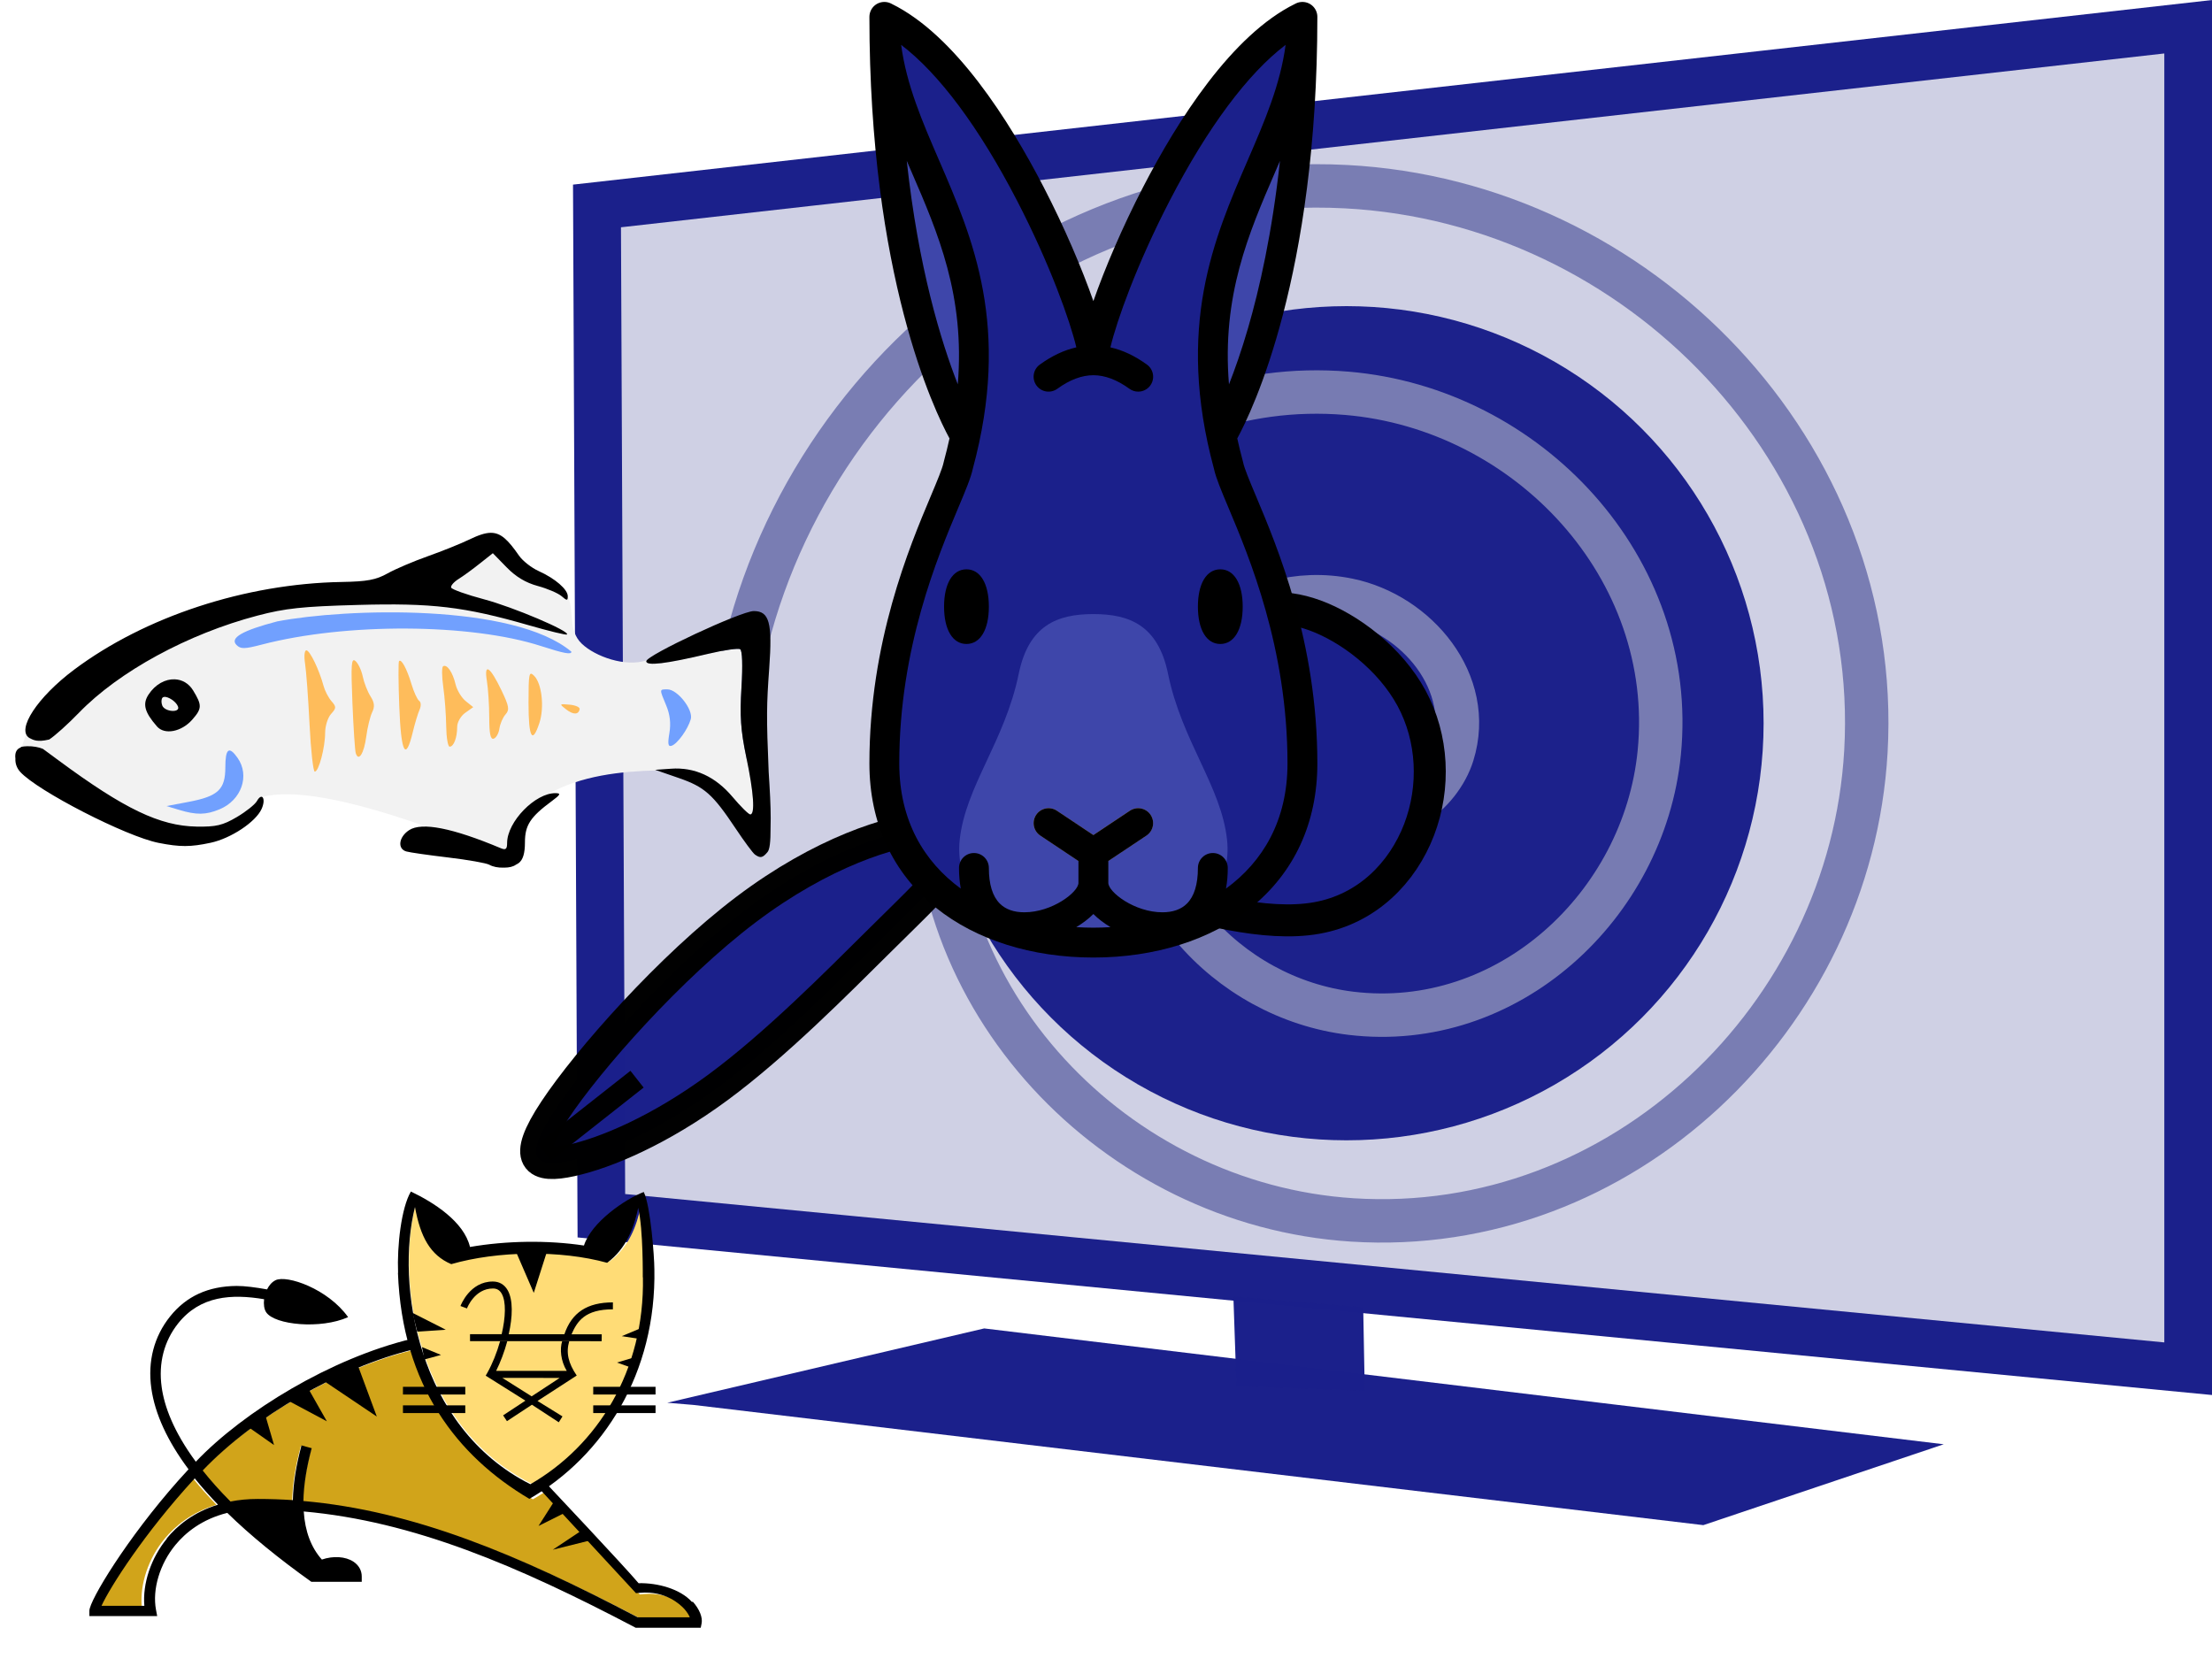 <?xml version="1.0" encoding="UTF-8" standalone="no"?>
<svg
   width="207.398mm"
   height="156.962mm"
   viewBox="0 0 207.398 156.962"
   version="1.1"
   id="svg1331"
   inkscape:version="1.2.2 (732a01da63, 2022-12-09)"
   sodipodi:docname="rabbithole.svg"
   xmlns:inkscape="http://www.inkscape.org/namespaces/inkscape"
   xmlns:sodipodi="http://sodipodi.sourceforge.net/DTD/sodipodi-0.dtd"
   xmlns:xlink="http://www.w3.org/1999/xlink"
   xmlns="http://www.w3.org/2000/svg"
   xmlns:svg="http://www.w3.org/2000/svg"
   xmlns:rdf="http://www.w3.org/1999/02/22-rdf-syntax-ns#"
   xmlns:cc="http://creativecommons.org/ns#"
   xmlns:dc="http://purl.org/dc/elements/1.1/">
  <defs
     id="defs1325">
    <inkscape:path-effect
       effect="bspline"
       id="path-effect2028"
       is_visible="true"
       lpeversion="1"
       weight="33.333"
       steps="2"
       helper_size="0"
       apply_no_weight="true"
       apply_with_weight="true"
       only_selected="false" />
    <inkscape:path-effect
       effect="bspline"
       id="path-effect2024"
       is_visible="true"
       lpeversion="1"
       weight="33.333"
       steps="2"
       helper_size="0"
       apply_no_weight="true"
       apply_with_weight="true"
       only_selected="false" />
    <inkscape:path-effect
       effect="bspline"
       id="path-effect2020"
       is_visible="true"
       lpeversion="1"
       weight="33.333"
       steps="2"
       helper_size="0"
       apply_no_weight="true"
       apply_with_weight="true"
       only_selected="false" />
    <inkscape:path-effect
       effect="bspline"
       id="path-effect2016"
       is_visible="true"
       lpeversion="1"
       weight="33.333"
       steps="2"
       helper_size="0"
       apply_no_weight="true"
       apply_with_weight="true"
       only_selected="false" />
    <inkscape:path-effect
       effect="bspline"
       id="path-effect2012"
       is_visible="true"
       lpeversion="1"
       weight="33.333"
       steps="2"
       helper_size="0"
       apply_no_weight="true"
       apply_with_weight="true"
       only_selected="false" />
    <filter
       inkscape:collect="always"
       style="color-interpolation-filters:sRGB"
       id="filter1167"
       x="-0.323"
       width="1.646"
       y="-0.323"
       height="1.646">
      <feGaussianBlur
         inkscape:collect="always"
         stdDeviation="3.372"
         id="feGaussianBlur1169" />
    </filter>
    <inkscape:path-effect
       effect="bspline"
       id="path-effect869"
       is_visible="true"
       lpeversion="1"
       weight="33.333"
       steps="2"
       helper_size="0"
       apply_no_weight="true"
       apply_with_weight="true"
       only_selected="false" />
    <inkscape:perspective
       sodipodi:type="inkscape:persp3d"
       inkscape:vp_x="0 : 540.14259 : 1"
       inkscape:vp_y="0 : 1000 : 0"
       inkscape:vp_z="744.09452 : 540.14259 : 1"
       inkscape:persp3d-origin="372.04726 : 364.74888 : 1"
       id="perspective14675" />
    <inkscape:perspective
       id="perspective14646"
       inkscape:persp3d-origin="0.50000003 : 14.294821 : 1"
       inkscape:vp_z="1.0000001 : 14.461488 : 1"
       inkscape:vp_y="0 : 1000 : 0"
       inkscape:vp_x="0 : 14.461488 : 1"
       sodipodi:type="inkscape:persp3d" />
    <linearGradient
       inkscape:collect="always"
       xlink:href="#linearGradient3884"
       id="linearGradient5000"
       gradientUnits="userSpaceOnUse"
       x1="268.98"
       y1="534.191"
       x2="239.375"
       y2="572.362" />
    <linearGradient
       inkscape:collect="always"
       id="linearGradient3884">
      <stop
         style="stop-color:#ffffff;stop-opacity:1;"
         offset="0"
         id="stop3886" />
      <stop
         style="stop-color:#ffffff;stop-opacity:0;"
         offset="1"
         id="stop3888" />
    </linearGradient>
    <inkscape:perspective
       id="perspective14827"
       inkscape:persp3d-origin="0.50000003 : 14.294821 : 1"
       inkscape:vp_z="1.0000001 : 14.461488 : 1"
       inkscape:vp_y="0 : 1000 : 0"
       inkscape:vp_x="0 : 14.461488 : 1"
       sodipodi:type="inkscape:persp3d" />
    <inkscape:perspective
       id="perspective14849"
       inkscape:persp3d-origin="0.50000003 : 14.294821 : 1"
       inkscape:vp_z="1.0000001 : 14.461488 : 1"
       inkscape:vp_y="0 : 1000 : 0"
       inkscape:vp_x="0 : 14.461488 : 1"
       sodipodi:type="inkscape:persp3d" />
    <inkscape:perspective
       id="perspective14883"
       inkscape:persp3d-origin="0.50000003 : 14.294821 : 1"
       inkscape:vp_z="1.0000001 : 14.461488 : 1"
       inkscape:vp_y="0 : 1000 : 0"
       inkscape:vp_x="0 : 14.461488 : 1"
       sodipodi:type="inkscape:persp3d" />
    <inkscape:perspective
       id="perspective14910"
       inkscape:persp3d-origin="0.50000003 : 14.294821 : 1"
       inkscape:vp_z="1.0000001 : 14.461488 : 1"
       inkscape:vp_y="0 : 1000 : 0"
       inkscape:vp_x="0 : 14.461488 : 1"
       sodipodi:type="inkscape:persp3d" />
    <filter
       inkscape:collect="always"
       style="color-interpolation-filters:sRGB"
       id="filter98714"
       x="-0.078"
       y="-0.086"
       width="1.157"
       height="1.172">
      <feGaussianBlur
         inkscape:collect="always"
         stdDeviation="1.762"
         id="feGaussianBlur98716" />
    </filter>
  </defs>
  <sodipodi:namedview
     id="base"
     pagecolor="#ffffff"
     bordercolor="#666666"
     borderopacity="1.0"
     inkscape:pageopacity="0.0"
     inkscape:pageshadow="2"
     inkscape:zoom="0.39313511"
     inkscape:cx="36.882994"
     inkscape:cy="-174.24035"
     inkscape:document-units="mm"
     inkscape:current-layer="layer1"
     inkscape:document-rotation="0"
     showgrid="false"
     fit-margin-top="0"
     fit-margin-left="0"
     fit-margin-right="0"
     fit-margin-bottom="0"
     inkscape:window-width="1346"
     inkscape:window-height="1040"
     inkscape:window-x="156"
     inkscape:window-y="0"
     inkscape:window-maximized="0"
     inkscape:showpageshadow="0"
     inkscape:pagecheckerboard="0"
     inkscape:deskcolor="#d1d1d1" />
  <g
     inkscape:label="Layer 1"
     inkscape:groupmode="layer"
     id="layer1"
     transform="translate(22.13,-3.204)">
    <g
       id="g1323"
       transform="matrix(1.493,0,0,1.493,-490.938,-8.413)">
      <path
         style="opacity:0.996;fill:#787cb3;fill-opacity:0.353;stroke:#1b208b;stroke-width:3;stroke-miterlimit:4;stroke-dasharray:none;stroke-opacity:1"
         d="M 351.495,20.715 451.423,9.46 V 93.739 l -99.653,-9.608 z"
         id="path897" />
      <path
         style="opacity:0.996;fill:#1b208b;fill-opacity:1;stroke:none;stroke-width:2;stroke-miterlimit:4;stroke-dasharray:none;stroke-opacity:1"
         d="m 357.556,96.013 63.416,7.549 15.099,-5.079 -60.259,-7.275 -19.903,4.667 v 0 z"
         id="path899" />
      <path
         style="opacity:0.996;fill:#1b208b;fill-opacity:1;stroke:none;stroke-width:2;stroke-miterlimit:4;stroke-dasharray:none;stroke-opacity:1"
         d="m 391.654,94.831 -0.194,-5.629 8.153,0.679 0.097,5.241 z"
         id="path901" />
      <circle
         style="opacity:0.996;fill:#1b208b;fill-opacity:1;stroke:none;stroke-width:3;stroke-miterlimit:4;stroke-dasharray:none;stroke-opacity:1;filter:url(#filter1167)"
         id="path913"
         cx="430.238"
         cy="29.866"
         r="12.521"
         transform="matrix(2.092,0,0,2.092,-501.494,-9.279)" />
      <path
         sodipodi:type="spiral"
         style="opacity:0.996;fill:none;fill-opacity:1;stroke:#787cb3;stroke-width:2.727;stroke-miterlimit:4;stroke-dasharray:none;stroke-opacity:1;filter:url(#filter98714)"
         id="path911"
         sodipodi:cx="-430.52789"
         sodipodi:cy="31.86528"
         sodipodi:expansion="1"
         sodipodi:revolution="3"
         sodipodi:radius="38.935501"
         sodipodi:argument="-18.843145"
         sodipodi:t0="0"
         transform="matrix(-1,0,0,1,-31.79,23.327)"
         d="m -430.528,31.865 c 1.952,0.013 0.946,2.638 -0.021,3.245 -2.621,1.645 -5.684,-0.767 -6.468,-3.286 -1.402,-4.506 2.258,-8.81 6.552,-9.692 6.301,-1.295 11.991,3.756 12.916,9.817 1.233,8.079 -5.254,15.194 -13.082,16.14 -9.851,1.19 -18.407,-6.752 -19.363,-16.348 -1.158,-11.621 8.251,-21.627 19.613,-22.587 13.39,-1.131 24.851,9.749 25.811,22.878 1.109,15.159 -11.247,28.077 -26.144,29.035 -16.927,1.088 -31.305,-12.745 -32.258,-29.409 -1.07,-18.695 14.243,-34.534 32.674,-35.482 20.463,-1.053 37.764,15.741 38.706,35.94" />
      <g
         id="g881"
         transform="matrix(-1.506,0,0,1.506,791.941,25.182)" />
    </g>
    <path
       style="opacity:0.996;fill:#1b208b;fill-opacity:1;stroke:#000000;stroke-width:3;stroke-miterlimit:4;stroke-dasharray:none"
       d="m 64.79,80.867 c -3.291,0.198 -9.837,2.229 -16.957,7.607 -7.12,5.378 -14.813,14.102 -17.946,18.822 -3.133,4.719 -1.705,5.433 1.547,4.719 3.252,-0.714 8.328,-2.855 13.761,-6.861 5.433,-4.005 11.223,-9.875 15.109,-13.721 3.886,-3.847 5.869,-5.671 6.842,-7.4 0.973,-1.729 0.936,-3.364 -2.356,-3.166 z"
       id="path2022"
       inkscape:path-effect="#path-effect2024"
       inkscape:original-d="m 68.044531,79.033967 c -6.545611,2.031373 -13.091485,4.062479 -19.637625,6.093323 -7.693428,8.725068 -15.386812,17.44953 -23.080615,26.17389 1.42796,0.71412 2.855598,1.42794 4.283001,2.1415 5.076515,-2.14127 10.152562,-4.28273 15.228447,-6.4245 5.790363,-5.86915 11.580229,-11.738333 17.369947,-17.60789 1.983176,-1.824013 3.966006,-3.648217 5.948613,-5.472723 -0.03699,-1.634302 -0.07425,-3.2688 -0.111768,-4.9036 z" />
    <path
       style="opacity:0.996;fill:#1b208b;fill-opacity:1;stroke:#000000;stroke-width:3;stroke-miterlimit:4;stroke-dasharray:none"
       d="m 84.084,86.646 c 6.226,1.739 12.451,3.477 17.218,2.636 4.767,-0.841 8.076,-4.262 9.618,-8.272 1.542,-4.01 1.318,-8.609 -0.701,-12.338 -2.019,-3.73 -5.833,-6.59 -9.057,-7.768 -3.225,-1.178 -5.861,-0.673 -7.74,0.364 -1.879,1.038 -3.001,2.608 -4.038,3.001 -1.037,0.393 -1.991,-0.392 -2.945,-1.178"
       id="path2010"
       inkscape:path-effect="#path-effect2012"
       inkscape:original-d="m 84.083569,86.645596 c 6.225595,1.73887 12.450926,3.47748 18.675991,5.21582 3.30929,-3.42094 6.61818,-6.84199 9.92688,-10.263385 -0.22408,-4.59872 -0.44841,-9.197522 -0.67301,-13.796679 -3.81353,-2.86008 -7.62717,-5.720307 -11.44115,-8.580861 -2.635736,0.505032 -5.271635,1.00978 -7.90785,1.514272 -1.121439,1.570648 -2.243097,3.140972 -3.365043,4.711059 -0.953183,-0.784929 -1.906594,-1.570087 -2.860287,-2.35553"
       sodipodi:nodetypes="cccccccc" />
    <g
       id="g1931"
       transform="matrix(0.175,0,0,0.175,35.586,3.385)">
      <path
         style="fill:#1b208b;fill-opacity:1"
         d="M 334.29,212.339 C 347.067,181.432 368,114.545 368,8 308.667,36.667 256,171 256,192 256,171 203.333,36.667 144,8 c 0,106.545 20.933,173.432 33.71,204.339 l 5.917,35.87 C 180.25,265 144,324 144,408 c 0,61.856 50.144,96 112,96 61.856,0 112,-34.144 112,-96 0,-84 -36.25,-143 -39.627,-159.792 z"
         id="path1894" />
      <path
         style="fill:#3e46aa;fill-opacity:1"
         d="m 280,503.977 h -48 c -13.2,0 -24,-10.8 -24,-24 v 0 c 0,-13.2 10.8,-24 24,-24 h 48 c 13.2,0 24,10.8 24,24 v 0 c 0,13.2 -10.8,24 -24,24 z"
         id="path1896" />
      <path
         style="fill:#3e46aa;fill-opacity:1"
         d="m 296,359.977 c -5.333,-26 -20.667,-32 -40,-32 -19.333,0 -34.667,6 -40,32 -7.441,36.278 -28.533,60.24 -31.621,88.99 -2.367,22.04 11.356,43.102 33.258,46.513 12.651,1.971 24.297,-2.059 32.767,-9.609 3.252,-2.899 7.938,-2.899 11.19,0 8.47,7.551 20.116,11.58 32.767,9.609 21.903,-3.411 35.626,-24.473 33.259,-46.513 -3.087,-28.75 -24.179,-52.712 -31.62,-88.99 z"
         id="path1898" />
      <path
         style="fill:#ac8a67"
         d="m 286.641,435.539 c -2.453,-3.675 -7.414,-4.684 -11.094,-2.219 l -19.563,13.043 -19.563,-13.043 c -3.695,-2.465 -8.648,-1.457 -11.094,2.219 -2.453,3.676 -1.461,8.645 2.219,11.094 l 24,16 c 1.344,0.895 2.891,1.344 4.438,1.344 1.547,0 3.094,-0.449 4.438,-1.344 l 24,-16 c 3.68,-2.449 4.672,-7.418 2.219,-11.094 z"
         id="path1900" />
      <g
         id="g1906">
        <path
           style="fill:#3e46aa;fill-opacity:1"
           d="m 146,44 c 0,0 -4.5,101 41,183 0,0 27,-56.5 -41,-183 z"
           id="path1902" />
        <path
           style="fill:#3e46aa;fill-opacity:1"
           d="m 365.877,44 c 0,0 4.5,101 -41,183 0,0 -27,-56.5 41,-183 z"
           id="path1904" />
      </g>
      <path
         d="m 336.215,246.631 c -0.018,-0.088 -0.045,-0.172 -0.066,-0.259 -0.02,-0.086 -0.033,-0.172 -0.056,-0.258 -1.134,-4.179 -2.125,-8.253 -3.004,-12.244 C 341.196,218.961 376,146.854 376,8 376,7.948 375.993,7.897 375.992,7.845 375.989,7.679 375.98,7.513 375.967,7.347 375.959,7.241 375.948,7.134 375.935,7.028 375.917,6.881 375.894,6.735 375.868,6.588 375.846,6.463 375.821,6.338 375.793,6.214 375.765,6.093 375.733,5.974 375.7,5.853 375.659,5.707 375.615,5.562 375.566,5.419 375.532,5.321 375.496,5.223 375.459,5.126 375.398,4.968 375.333,4.813 375.262,4.66 375.241,4.614 375.225,4.566 375.203,4.52 375.182,4.476 375.155,4.436 375.134,4.393 375.06,4.247 374.982,4.105 374.9,3.965 374.843,3.868 374.785,3.771 374.725,3.676 374.65,3.56 374.572,3.448 374.492,3.337 374.413,3.227 374.334,3.119 374.251,3.014 374.18,2.925 374.105,2.84 374.031,2.754 373.932,2.64 373.833,2.528 373.728,2.421 373.655,2.347 373.58,2.275 373.505,2.204 373.393,2.099 373.281,1.994 373.165,1.895 373.082,1.825 372.995,1.758 372.909,1.691 372.796,1.603 372.683,1.516 372.566,1.434 372.462,1.362 372.355,1.295 372.247,1.227 372.142,1.162 372.038,1.095 371.93,1.035 371.804,0.963 371.673,0.899 371.543,0.834 371.447,0.787 371.352,0.738 371.254,0.695 371.112,0.632 370.967,0.576 370.822,0.52 370.727,0.485 370.632,0.448 370.536,0.416 370.393,0.368 370.247,0.327 370.101,0.287 369.992,0.257 369.883,0.228 369.773,0.203 369.643,0.174 369.51,0.149 369.377,0.126 369.242,0.103 369.106,0.081 368.97,0.064 368.859,0.05 368.746,0.041 368.634,0.032 368.472,0.018 368.31,0.011 368.147,0.007 368.096,0.007 368.049,0 368,0 c -0.051,0 -0.1,0.007 -0.151,0.008 -0.168,0.003 -0.336,0.012 -0.505,0.025 -0.104,0.009 -0.208,0.019 -0.311,0.031 -0.15,0.019 -0.3,0.042 -0.45,0.069 -0.123,0.022 -0.244,0.046 -0.365,0.073 -0.124,0.028 -0.247,0.061 -0.371,0.095 -0.144,0.04 -0.286,0.083 -0.426,0.131 -0.101,0.034 -0.2,0.071 -0.3,0.109 -0.157,0.061 -0.311,0.126 -0.462,0.196 -0.047,0.021 -0.094,0.037 -0.141,0.059 -0.091,0.044 -0.181,0.095 -0.272,0.139 -0.026,0.015 -0.054,0.027 -0.081,0.042 -33.978,16.636 -63.074,62.557 -81.522,98.222 -11.284,21.814 -20.543,43.678 -26.645,61.093 -6.101,-17.415 -15.36,-39.279 -26.645,-61.093 C 210.904,63.534 181.809,17.613 147.831,0.977 147.805,0.962 147.777,0.95 147.75,0.935 147.659,0.891 147.569,0.84 147.479,0.796 147.433,0.774 147.386,0.758 147.339,0.737 147.186,0.667 147.03,0.601 146.872,0.54 146.775,0.502 146.678,0.467 146.581,0.434 146.436,0.384 146.291,0.34 146.143,0.299 146.024,0.266 145.905,0.235 145.786,0.208 145.661,0.179 145.536,0.154 145.409,0.132 145.263,0.106 145.117,0.083 144.971,0.065 144.865,0.052 144.757,0.042 144.65,0.033 144.484,0.019 144.319,0.011 144.153,0.008 144.103,0.007 144.052,0 144,0 c -0.05,0 -0.098,0.007 -0.148,0.007 -0.162,0.003 -0.322,0.011 -0.482,0.024 -0.114,0.009 -0.228,0.019 -0.34,0.033 -0.136,0.017 -0.271,0.038 -0.405,0.062 -0.133,0.023 -0.265,0.047 -0.396,0.077 -0.111,0.025 -0.221,0.056 -0.331,0.085 -0.145,0.04 -0.289,0.081 -0.431,0.127 -0.099,0.033 -0.195,0.07 -0.292,0.107 -0.144,0.054 -0.286,0.109 -0.426,0.171 -0.1,0.044 -0.198,0.094 -0.296,0.143 -0.127,0.063 -0.255,0.127 -0.379,0.197 -0.11,0.063 -0.218,0.13 -0.326,0.198 -0.105,0.066 -0.209,0.131 -0.311,0.202 -0.12,0.083 -0.235,0.172 -0.351,0.262 -0.083,0.065 -0.168,0.13 -0.249,0.198 -0.119,0.101 -0.233,0.207 -0.346,0.314 -0.073,0.069 -0.147,0.139 -0.217,0.211 -0.106,0.108 -0.207,0.222 -0.307,0.337 -0.073,0.085 -0.147,0.169 -0.217,0.257 -0.084,0.105 -0.164,0.215 -0.243,0.325 -0.08,0.111 -0.157,0.223 -0.231,0.337 -0.061,0.095 -0.119,0.192 -0.176,0.291 -0.082,0.14 -0.16,0.282 -0.234,0.427 -0.021,0.043 -0.048,0.083 -0.069,0.127 -0.022,0.046 -0.038,0.093 -0.059,0.14 -0.07,0.153 -0.136,0.308 -0.197,0.466 -0.038,0.098 -0.073,0.195 -0.107,0.293 -0.049,0.143 -0.093,0.288 -0.134,0.434 -0.033,0.121 -0.064,0.241 -0.093,0.361 -0.028,0.124 -0.053,0.249 -0.075,0.374 -0.026,0.147 -0.049,0.293 -0.067,0.44 -0.013,0.106 -0.023,0.213 -0.031,0.319 -0.014,0.166 -0.022,0.332 -0.025,0.498 C 136.007,7.897 136,7.948 136,8 c 0,138.854 34.804,210.961 42.911,225.87 -0.878,3.991 -1.87,8.065 -3.004,12.244 -0.023,0.086 -0.036,0.172 -0.056,0.259 -0.021,0.086 -0.048,0.17 -0.066,0.258 -0.667,3.314 -3.545,10.153 -6.878,18.073 C 157.406,292.03 136,342.896 136,408 c 0,31.862 12.378,58.638 35.796,77.436 C 193.139,502.565 223.043,512 256,512 c 32.957,0 62.861,-9.435 84.204,-26.564 C 363.622,466.638 376,439.862 376,408 c 0,-65.104 -21.406,-115.97 -32.907,-143.296 -3.333,-7.92 -6.211,-14.759 -6.878,-18.073 z m 2.673,-71.943 c -3.534,12.151 -7.083,22.21 -10.234,30.214 -3.934,-47.467 10.588,-81.07 24.747,-113.781 0.86,-1.987 1.716,-3.967 2.565,-5.941 -4.202,38.732 -11.006,68.633 -17.078,89.508 z M 156.011,85.126 c 0.856,1.993 1.721,3.99 2.589,5.996 14.155,32.702 28.673,66.296 24.751,113.742 C 174.41,182.08 162.229,142.507 156.011,85.126 Z M 256,488.685 c 2.61,2.61 5.729,4.979 9.167,7.026 -3.05,0.191 -6.109,0.29 -9.167,0.29 -3.058,0 -6.117,-0.099 -9.167,-0.29 3.438,-2.048 6.557,-4.416 9.167,-7.026 z m 71.034,-13.618 C 327.673,471.647 328,467.96 328,464 c 0,-4.418 -3.582,-8 -8,-8 -4.418,0 -8,3.582 -8,8 0,8.764 -1.969,15.181 -5.852,19.074 -3.102,3.11 -7.526,4.686 -13.152,4.686 C 278.019,487.76 264,476.923 264,472 v -11.719 l 20.438,-13.625 c 3.676,-2.451 4.67,-7.417 2.219,-11.094 -2.451,-3.677 -7.417,-4.669 -11.094,-2.219 L 256,446.386 236.437,433.344 c -3.675,-2.452 -8.643,-1.458 -11.094,2.219 -2.451,3.676 -1.458,8.643 2.219,11.094 L 248,460.281 V 472 c 0,4.923 -14.019,15.76 -28.997,15.76 -5.625,0 -10.05,-1.576 -13.152,-4.686 C 201.969,479.181 200,472.764 200,464 c 0,-4.418 -3.582,-8 -8,-8 -4.418,0 -8,3.582 -8,8 0,3.96 0.327,7.647 0.966,11.067 C 165.229,460.672 152,438.589 152,408 c 0,-61.875 20.591,-110.804 31.654,-137.09 3.881,-9.221 6.703,-15.935 7.745,-20.797 20.561,-75.989 0.015,-123.461 -18.115,-165.347 -8.915,-20.597 -17.426,-40.264 -20.277,-61.764 20.182,15.291 41.813,44.255 62.138,83.548 17.625,34.072 28.378,64.392 31.725,78.523 -6.594,1.48 -13.152,4.565 -19.599,9.257 -3.572,2.601 -4.359,7.604 -1.759,11.176 2.601,3.572 7.604,4.36 11.176,1.759 6.623,-4.82 13.121,-7.265 19.312,-7.265 6.191,0 12.689,2.445 19.313,7.267 1.421,1.035 3.069,1.533 4.702,1.533 2.471,0 4.908,-1.142 6.474,-3.292 2.6,-3.572 1.813,-8.576 -1.759,-11.176 -6.446,-4.692 -13.004,-7.777 -19.599,-9.257 3.347,-14.131 14.1,-44.451 31.725,-78.523 20.325,-39.293 41.956,-68.258 62.138,-83.548 -2.851,21.5 -11.362,41.167 -20.277,61.764 -18.13,41.886 -38.675,89.358 -18.115,165.347 1.042,4.862 3.864,11.576 7.745,20.797 C 339.409,297.196 360,346.125 360,408 c 0,30.589 -13.229,52.672 -32.966,67.067 z"
         id="path1908" />
      <path
         d="m 188,304 c -7.402,0 -12,7.664 -12,20 0,12.336 4.598,20 12,20 7.402,0 12,-7.664 12,-20 0,-12.336 -4.598,-20 -12,-20 z"
         id="path1910" />
      <path
         d="m 312,324 c 0,12.336 4.598,20 12,20 7.402,0 12,-7.664 12,-20 0,-12.336 -4.598,-20 -12,-20 -7.402,0 -12,7.664 -12,20 z"
         id="path1912" />
    </g>
    <path
       style="opacity:0.996;fill:#9092c2;fill-opacity:1;stroke:#000000;stroke-width:2;stroke-miterlimit:4;stroke-dasharray:none"
       d="m 28.913,111.231 c 2.895,-2.28 5.79,-4.561 8.685,-6.841"
       id="path2026"
       inkscape:path-effect="#path-effect2028"
       inkscape:original-d="m 28.91297,111.23056 c 2.895256,-2.28004 5.790248,-4.56034 8.684974,-6.84091" />
    <g
       id="g2133"
       transform="matrix(0.223,0,0,0.223,-14.072,114.775)">
      <g
         transform="translate(-8.71,-8.72)"
         id="g2097">
        <g
           id="cvfa">
          <path
             d="m 53.7,130 c 2.96,3.65 6.25,7.35 9.87,11.1 -10.5,3.17 -17.5,9.06 -21.8,14.3 -6.82,8.23 -10.4,19.1 -9.6,28.4 h -18.2 c 3.64,-7.9 18.2,-30.7 39.6,-53.8 z"
             fill="#d1a41a"
             id="path2058" />
          <path
             d="m 264,189 h -22.1 c -50.6,-26.4 -95.1,-45 -142,-49.1 0.1,-6.57 1.27,-14 3.52,-22.3 l -4.35,-1.17 c -2.31,8.52 -3.52,16.2 -3.66,23.1 -4.92,-0.33 -9.87,-0.49 -14.9,-0.49 -4.23,0 -8.09,0.391 -11.6,1.07 -4.59,-4.58 -8.5,-8.96 -11.8,-13.1 21.8,-22.7 57.6,-43.2 88.9,-50.9 8.79,29.2 27.7,49.2 50.6,62.7 1.68,-0.96 3.33,-1.96 4.95,-3.02 l 40,43 1.75,-0.15 c 10.9,-0.939 17.1,4.98 18.8,6.82 1.21,1.34 1.93,2.57 2.33,3.54 z"
             fill="#d1a41a"
             id="path2060" />
          <path
             d="m 244,44.8 c 0.811,39.7 -19.4,71.3 -47.8,87.5 -48.1,-24 -57.2,-84.7 -49,-117 2.28,12.5 6.43,20.3 15.4,24.1 19.5,-5.59 46.4,-6.03 66.2,-0.57 8.25,-6 11.5,-15.2 13.2,-23.2 2.18,9.32 1.93,29.5 1.94,29.5 z"
             fill="#ffdc76"
             id="path2062" />
        </g>
        <polygon
           points="109,89.2 123,82.4 131,104 "
           id="polygon2065" />
        <polygon
           points="93.3,97.1 102,91.9 110,106 "
           id="polygon2067" />
        <polygon
           points="76.4,108 84,103 87.8,116 "
           id="polygon2069" />
        <polygon
           points="211,144 206,139 199,150 "
           id="polygon2071" />
        <polygon
           points="221,156 217,152 205,160 "
           id="polygon2073" />
        <polygon
           points="203,33.2 189,33.5 197,52 "
           id="polygon2075" />
        <polygon
           points="148,68.3 146,60.4 160,67.5 "
           id="polygon2077" />
        <polygon
           points="151,80 150,74.8 158,78.1 "
           id="polygon2079" />
        <polygon
           points="243,71.6 245,65.6 234,70.2 "
           id="polygon2081" />
        <polygon
           points="239,83.8 240,78.9 232,81.3 "
           id="polygon2083" />
        <rect
           x="142"
           y="99.3"
           width="26.2"
           height="3.24"
           id="rect2085" />
        <rect
           x="142"
           y="91.5"
           width="26.2"
           height="3.24"
           id="rect2087" />
        <rect
           x="222"
           y="99.3"
           width="26.2"
           height="3.24"
           id="rect2089" />
        <rect
           x="222"
           y="91.5"
           width="26.2"
           height="3.24"
           id="rect2091" />
        <path
           d="m 213,72.3 h -42.8 v -2.92 h 13.3 c 1.64,-7.02 1.96,-13.7 -0.014,-17.1 -0.844,-1.45 -2.01,-2.12 -3.67,-2.12 -7.61,0 -10.8,8.05 -10.9,8.39 l 0.002,-0.002 -2.73,-1.02 c 0.156,-0.42 3.96,-10.3 13.6,-10.3 2.69,0 4.83,1.24 6.19,3.57 2.41,4.14 2.13,11.3 0.494,18.6 h 23.4 c 3.1,-9.12 9.58,-13.4 20.4,-13.4 v 2.92 c -11.7,0 -15,4.97 -17.4,10.5 h 12.7 l -0.029,2.9 z"
           id="path2093" />
        <path
           d="m 215,86.7 0.019,-0.003 c -3.46,-5.1 -4.55,-9.46 -3.11,-14.4 l -2.97,0.015 c -1.04,3.3 -0.62,8.27 1.93,12.5 h -29.7 c 1.81,-3.62 3.48,-8.03 4.7,-12.5 h -3.02 c -1.35,4.79 -3.24,9.52 -5.37,13.3 l -0.689,1.21 16.7,10.5 -9.38,6.18 1.61,2.44 10.5,-6.91 11.3,7.38 1.55,-2.47 -10.5,-6.49 c 0,0 15.7,-10.2 16.5,-10.7 -0.005,-0.007 -0.008,-0.013 -0.013,-0.019 z m -18.9,8.81 -12.3,-7.75 24.1,0.006 z"
           id="path2095" />
      </g>
      <g
         transform="matrix(0.99,0,0,0.996,-7.52,-8)"
         id="g2103">
        <path
           d="m 249,41.3 c -0.018,-5.07 -1.6,-26.5 -4.5,-32.4 -7.87,2.99 -22.2,12.7 -25.4,22.6 -15.5,-2.32 -33,-2.04 -48.4,0.609 -2.56,-10.7 -15.4,-18.8 -25.1,-23.4 -4.09,6.91 -5.91,22.9 -5.44,34.3 -0.018,0.012 -0.037,0.023 -0.054,0.036 1.8,47.7 25.2,77.4 55.8,95.4 31.5,-18 54,-53.1 53.1,-97.1 0.013,0.008 0.026,0.014 0.038,0.021 z m -26.2,-9.2 c 0.114,0.021 0.229,0.042 0.344,0.064 C 223.03,32.142 222.915,32.12 222.8,32.1 Z m -1.96,-0.338 c 0.275,0.044 0.554,0.094 0.83,0.141 -0.276,-0.047 -0.553,-0.095 -0.83,-0.141 z m 23.3,13 c 0.81,39.7 -19.4,71.3 -47.8,87.5 -48.1,-24 -57.2,-84.7 -49,-117 2.28,12.5 6.42,20.3 15.4,24.1 19.5,-5.59 46.4,-6.03 66.2,-0.569 8.25,-6 11.5,-15.2 13.2,-23.2 2.18,9.32 1.93,29.5 1.94,29.5 z"
           id="path2099" />
        <path
           d="m 265,182 c -4.94,-5.53 -14.6,-8.14 -22.7,-7.95 -5.74,-6.83 -39,-41.9 -39,-41.9 l -2.31,2.9 40.2,43.2 1.74,-0.149 c 10.9,-0.935 17.1,4.98 18.8,6.82 1.2,1.35 1.93,2.58 2.33,3.54 h -22.1 c -50.6,-26.4 -95.1,-45 -142,-49.1 0.104,-6.57 1.27,-14 3.52,-22.3 l -4.34,-1.18 c -2.31,8.52 -3.52,16.2 -3.66,23.1 -4.92,-0.326 -9.87,-0.495 -14.9,-0.495 -4.24,0 -8.1,0.394 -11.6,1.08 -4.59,-4.59 -8.5,-8.96 -11.8,-13.1 21.9,-22.8 58.1,-43.5 89.5,-51.1 l -1.02,-4.4 c -33.8,8.15 -70.8,30.3 -91.4,51.8 -9.56,-12.9 -13.4,-23.5 -14.5,-31.5 -1.42,-10.1 0.997,-19.4 7,-26.9 9.4,-11.7 22.7,-12.5 36.5,-10.2 -0.268,2.17 0.017,4.24 0.885,5.52 3.63,5.36 23.1,7.25 34.8,2.05 -8.6,-12 -26,-17.9 -30.8,-15.6 -1.6,0.78 -2.8,2.21 -3.63,3.89 -4.75,-0.849 -9.46,-1.48 -12.9,-1.46 -12.1,0.089 -21.4,4.32 -28.3,12.9 -6.8,8.45 -9.55,18.9 -7.95,30.3 1.52,10.8 6.86,22.3 15.8,34.2 -1.49,1.6 -2.93,3.17 -4.31,4.72 -21.8,24.4 -37.8,50.7 -37.8,55 v 2.25 h 28.8 l -0.505,-2.67 c -1.63,-8.6 1.62,-19.4 8.28,-27.4 4.18,-5.04 11.1,-10.8 22,-13.5 9.66,9.43 22,19.4 35.7,29.1 h 21.4 v -2.25 c 0,-2.54 -1.26,-4.76 -3.54,-6.26 -3.38,-2.21 -8.6,-2.52 -13.4,-0.881 -4.57,-5.09 -7.14,-11.9 -7.69,-20.3 46.5,4.12 90.9,22.9 141,49.1 h 27.6 l 0.361,-1.81 c 0.516,-2.58 -0.888,-6.03 -3.75,-9.23 z M 42,155.2 c -6.82,8.23 -10.4,19.1 -9.6,28.4 H 14.2 c 3.65,-7.89 18.2,-30.7 39.6,-53.8 2.96,3.66 6.25,7.35 9.87,11.1 -10.5,3.17 -17.5,9.06 -21.8,14.3 z"
           id="path2101" />
      </g>
    </g>
    <g
       id="g865"
       transform="matrix(1.239,0,0,1.239,-38.994,-605.525)">
      <g
         transform="matrix(0.27,0,0,0.27,30.447,342.649)"
         id="g14956">
        <path
           inkscape:connector-curvature="0"
           style="fill:#f2f2f2;fill-opacity:1;stroke:none"
           d="m 75.779,705.639 -3.594,2.844 c -1.973,1.578 -4.674,3.55 -6,4.375 -1.326,0.825 -2.261,1.902 -2.094,2.406 0.167,0.504 4.293,1.982 9.188,3.281 8.2,2.177 24.192,8.965 23.281,9.875 -0.216,0.216 -5.038,-0.959 -10.719,-2.594 -18.102,-5.21 -27.145,-6.268 -47.969,-5.688 -15.486,0.432 -20.175,0.918 -28.094,3 -19.455,5.114 -38.795,15.641 -50,27.219 -3.025,3.126 -6.778,6.507 -8.344,7.5 -3.344,0.795 -4.419,0.157 -5.562,-0.438 -0.457,-0.282 -0.763,-0.653 -0.938,-1.125 -0.381,1.379 -0.8,2.602 -1.25,3.594 0.505,-0.107 1.029,-0.141 1.562,-0.156 1.702,-0.05 3.432,0.307 4.438,0.75 l 4.375,3.219 c 18.434,13.618 28.379,18.391 38.719,18.562 5.419,0.09 7.291,-0.347 11.219,-2.656 2.267,-1.333 4.499,-3.05 5.375,-4.094 0.125,-0.149 0.215,-0.288 0.281,-0.406 0.578,-1.033 1.12,-1.339 1.469,-1.156 8.306,-2.134 22.953,0.192 46,8.312 0.019,0.007 0.043,-0.007 0.062,0 4.601,0.14 11.542,2.156 20.844,6.062 1.36,0.571 1.75,0.245 1.75,-1.469 0,-5.223 6.098,-12.087 11.438,-13.625 v -0.031 c 9.193,-5.247 20.478,-6.43 30.5,-6.688 l -0.438,-0.156 4.438,-0.312 c 6.62,-0.473 12.428,2.187 17.25,7.906 2.278,2.701 4.505,4.906 4.969,4.906 1.392,0 0.965,-6.128 -1.125,-16.094 -1.562,-7.447 -1.831,-11.497 -1.344,-19.5 0.381,-6.258 0.237,-10.341 -0.375,-10.719 -0.543,-0.336 -4.558,0.249 -8.906,1.281 -11.928,2.831 -17.406,3.482 -17.406,2.094 0,-0.071 0.062,-0.172 0.156,-0.281 -5.913,2.042 -14.479,-1.05 -18.219,-4.625 -3.986,-3.81 -2.002,-9.263 -3.937,-13.281 -0.005,1.257 -0.231,1.242 -1.75,-0.062 -0.963,-0.827 -3.948,-2.112 -6.656,-2.844 -3.351,-0.906 -6.148,-2.569 -8.75,-5.25 z"
           id="rect14924"
           sodipodi:nodetypes="ccssssssssccccsccsssscscsscccccssssssscscsscc" />
        <path
           inkscape:connector-curvature="0"
           id="path14839-2"
           d="m 24.403,753.612 c -0.362,-7.287 -0.925,-14.938 -1.251,-17 -0.337,-2.135 -0.18,-3.75 0.365,-3.75 0.97,0 3.583,5.42 4.822,10 0.372,1.375 1.368,3.288 2.213,4.25 1.385,1.577 1.374,1.93 -0.118,3.579 -0.91,1.006 -1.657,3.368 -1.661,5.25 -0.007,4.193 -1.793,10.921 -2.9,10.921 -0.446,0 -1.108,-5.963 -1.47,-13.25 z m 12.95,8.063 c -0.226,-0.722 -0.647,-7.084 -0.935,-14.138 -0.443,-10.822 -0.309,-12.646 0.853,-11.681 0.758,0.629 1.676,2.575 2.04,4.324 0.364,1.749 1.34,4.249 2.168,5.553 1.125,1.774 1.244,2.91 0.47,4.5 -0.569,1.17 -1.317,4.254 -1.661,6.854 -0.623,4.703 -2.152,7.092 -2.936,4.587 z m 12.202,-13.022 c -0.26,-6.76 -0.292,-12.504 -0.07,-12.763 0.64,-0.75 2.199,2.134 3.498,6.471 0.659,2.2 1.623,4.292 2.142,4.649 0.542,0.372 0.588,1.438 0.11,2.5 -0.459,1.018 -1.312,3.839 -1.896,6.27 -2.003,8.345 -3.282,5.937 -3.784,-7.127 z m 13.15,5.458 c -0.04,-3.163 -0.412,-8.134 -0.827,-11.048 -0.415,-2.914 -0.433,-5.496 -0.04,-5.739 1.074,-0.664 2.692,1.678 3.485,5.043 0.388,1.647 1.662,3.765 2.83,4.707 l 2.125,1.712 -2.25,1.594 c -1.248,0.884 -2.25,2.646 -2.25,3.956 0,3.011 -0.959,5.525 -2.107,5.525 -0.491,0 -0.926,-2.587 -0.966,-5.75 z m 12.062,-2.417 c -0.006,-3.483 -0.301,-8.091 -0.656,-10.239 -0.863,-5.223 0.871,-4.096 4.11,2.673 2.112,4.413 2.273,5.392 1.106,6.7 -0.752,0.843 -1.52,2.622 -1.708,3.954 -0.188,1.332 -0.904,2.607 -1.591,2.833 -0.911,0.3 -1.253,-1.306 -1.261,-5.922 z m 11.011,-4.048 c 0,-8.39 0.141,-9.073 1.577,-7.638 2.163,2.163 2.904,8.867 1.462,13.235 -1.991,6.032 -3.038,4.101 -3.038,-5.598 z m 10.46,1.705 c -1.874,-1.469 -1.829,-1.524 1.04,-1.263 1.65,0.15 2.921,0.711 2.825,1.248 -0.292,1.629 -1.8,1.635 -3.865,0.016 z"
           style="fill:#febc5b"
           sodipodi:nodetypes="csssssssccssssssccssssscccssscccssccsssssccssccsscc" />
        <path
           inkscape:connector-curvature="0"
           style="fill:#000000"
           d="m -23.969,361.844 c -1.669,-3.1e-4 -3.619,0.698 -6.25,1.969 -2.295,1.109 -7.442,3.174 -11.438,4.594 -3.996,1.42 -9.081,3.577 -11.281,4.812 -3.226,1.812 -5.716,2.283 -12.875,2.406 -26.936,0.464 -55.098,9.692 -75,24.594 -10.279,7.696 -16.253,16.825 -12.531,19.125 1.143,0.595 2.218,1.233 5.562,0.438 1.565,-0.993 5.319,-4.374 8.344,-7.5 11.205,-11.578 30.545,-22.104 50,-27.219 7.918,-2.082 12.608,-2.568 28.094,-3 20.823,-0.581 29.867,0.478 47.969,5.688 5.681,1.635 10.503,2.809 10.719,2.594 0.91,-0.91 -15.081,-7.698 -23.281,-9.875 -4.895,-1.299 -9.021,-2.777 -9.188,-3.281 -0.167,-0.504 0.767,-1.581 2.094,-2.406 1.326,-0.825 4.027,-2.797 6,-4.375 l 3.594,-2.844 3.844,3.938 c 2.602,2.681 5.399,4.344 8.75,5.25 2.709,0.732 5.694,2.017 6.656,2.844 1.535,1.319 1.75,1.33 1.75,0.031 0,-1.917 -3.536,-4.981 -8.156,-7.062 -2.012,-0.906 -4.487,-2.852 -5.5,-4.312 -3.104,-4.475 -5.094,-6.406 -7.875,-6.406 z m 73.656,21.938 c -3.552,0 -30.125,12.405 -30.125,14.062 0,1.388 5.478,0.737 17.406,-2.094 4.348,-1.032 8.363,-1.617 8.906,-1.281 0.612,0.378 0.756,4.461 0.375,10.719 -0.487,8.003 -0.218,12.053 1.344,19.5 2.09,9.966 2.517,16.094 1.125,16.094 -0.464,0 -2.691,-2.205 -4.969,-4.906 -4.822,-5.719 -10.63,-8.379 -17.25,-7.906 l -4.438,0.312 6.594,2.281 c 7.26,2.51 9.537,4.529 16,14.219 2.384,3.575 4.804,6.846 5.375,7.25 1.512,1.07 2.154,0.94 3.531,-0.719 0.588,-0.708 0.854,-2.691 0.844,-6.969 -4.6e-5,-0.019 5.7e-5,-0.043 0,-0.062 0.097,-2.998 -0.009,-6.925 -0.312,-11.844 -0.086,-1.397 -0.147,-2.319 -0.219,-3.562 -0.654,-15.627 -0.595,-18.691 0.156,-29.094 0.92,-12.738 0.032,-16 -4.344,-16 z m -162.281,19.125 c -2.618,-0.104 -5.439,1.374 -7.344,4.281 -1.734,2.647 -1.126,4.93 2.375,8.938 2.128,2.435 6.872,1.506 9.875,-1.906 2.752,-3.127 2.771,-4.054 0.25,-8.188 -1.228,-2.015 -3.12,-3.044 -5.156,-3.125 z m -3,4.938 c 1.128,-0.187 3.463,1.327 3.938,2.75 0.593,1.778 -3.752,1.441 -4.438,-0.344 -0.326,-0.849 -0.276,-1.849 0.094,-2.219 0.102,-0.102 0.245,-0.161 0.406,-0.188 z m -38.375,13.812 c -0.567,0.017 -1.122,0.065 -1.656,0.188 -0.069,0.059 -0.123,0.126 -0.188,0.188 -1.14,0.439 -1.634,1.475 -1.438,3.094 0.001,0.009 -0.001,0.022 0,0.031 -5.9e-4,0.01 5.2e-4,0.021 0,0.031 -0.063,1.265 0.366,2.576 1.344,3.656 4.856,5.365 29.691,18.11 38.781,19.906 6.03,1.191 8.948,1.179 14.594,-0.031 5.697,-1.222 12.618,-5.818 14.281,-9.469 1.297,-2.846 0.136,-4.808 -1.312,-2.219 -0.53,0.947 -3.065,2.977 -5.656,4.5 -3.928,2.309 -5.8,2.746 -11.219,2.656 -10.339,-0.172 -20.285,-4.945 -38.719,-18.562 l -4.375,-3.219 c -1.006,-0.443 -2.736,-0.8 -4.438,-0.75 z m 148.125,13.156 c -5.69,-0.094 -13.594,8.022 -13.594,13.969 0,1.714 -0.39,2.04 -1.75,1.469 -13.588,-5.706 -22.175,-7.385 -25.719,-5.062 -2.902,1.902 -3.344,5.225 -0.781,5.969 0.963,0.279 6.25,1.035 11.75,1.688 5.5,0.653 10.675,1.568 11.5,2.031 1.065,0.598 2.536,0.863 4,0.812 0.076,0.002 0.143,-2.3e-4 0.219,0 0.021,-10e-4 0.041,10e-4 0.062,0 1.26,-0.005 2.362,-0.253 3.125,-0.781 0.022,-0.011 0.041,-0.021 0.062,-0.031 0.012,-0.008 0.02,-0.023 0.031,-0.031 0.264,-0.135 0.531,-0.271 0.75,-0.438 1.21,-0.918 1.75,-2.737 1.75,-5.844 0,-4.762 1.52,-7.086 7.5,-11.5 2.46,-1.816 2.662,-2.224 1.094,-2.25 z"
           id="path14837-1"
           transform="translate(99.211,338.076)" />
        <path
           inkscape:connector-curvature="0"
           id="path14837-1-6"
           d="m -12.199,777.565 -3.5,-1.057 6.229,-1.178 c 8.247,-1.56 10.271,-3.469 10.271,-9.682 0,-5.283 1.03,-6.067 3.443,-2.623 3.48,4.969 1.076,11.827 -5.042,14.383 -3.843,1.606 -6.484,1.642 -11.401,0.157 z M 125.259,756.049 c 0.457,-2.707 0.17,-5.2 -0.892,-7.741 -1.945,-4.656 -1.957,-4.505 0.345,-4.505 2.819,0 7.295,5.726 6.538,8.364 -0.814,2.835 -3.748,6.903 -5.368,7.442 -0.99,0.33 -1.137,-0.515 -0.623,-3.56 z M 89.301,731.665 c -19.766,-6.382 -54.735,-6.565 -78.306,-0.409 -4.814,1.257 -5.894,1.275 -7.055,0.114 -1.982,-1.982 1.608,-4.063 11.425,-6.626 19.214,-3.677 66.186,-5.155 82.435,8.503 0,0.88 -2.064,0.496 -8.5,-1.582 z"
           style="fill:#71a0fe;fill-opacity:1"
           sodipodi:nodetypes="cccsssccssssccssccc" />
      </g>
      <g
         transform="matrix(0.086,0,0,0.086,81.188,552.234)"
         id="text829"
         style="font-style:normal;font-variant:normal;font-weight:300;font-stretch:normal;font-size:217.053px;line-height:1.25;font-family:'Mukta Vaani';-inkscape-font-specification:'Mukta Vaani, Light';font-variant-ligatures:normal;font-variant-caps:normal;font-variant-numeric:normal;font-feature-settings:normal;text-align:start;letter-spacing:0px;word-spacing:0px;writing-mode:lr-tb;text-anchor:start;fill:#000000;fill-opacity:1;stroke:none;stroke-width:5.426"
         aria-label="GlassFish" />
    </g>
  </g>
</svg>
